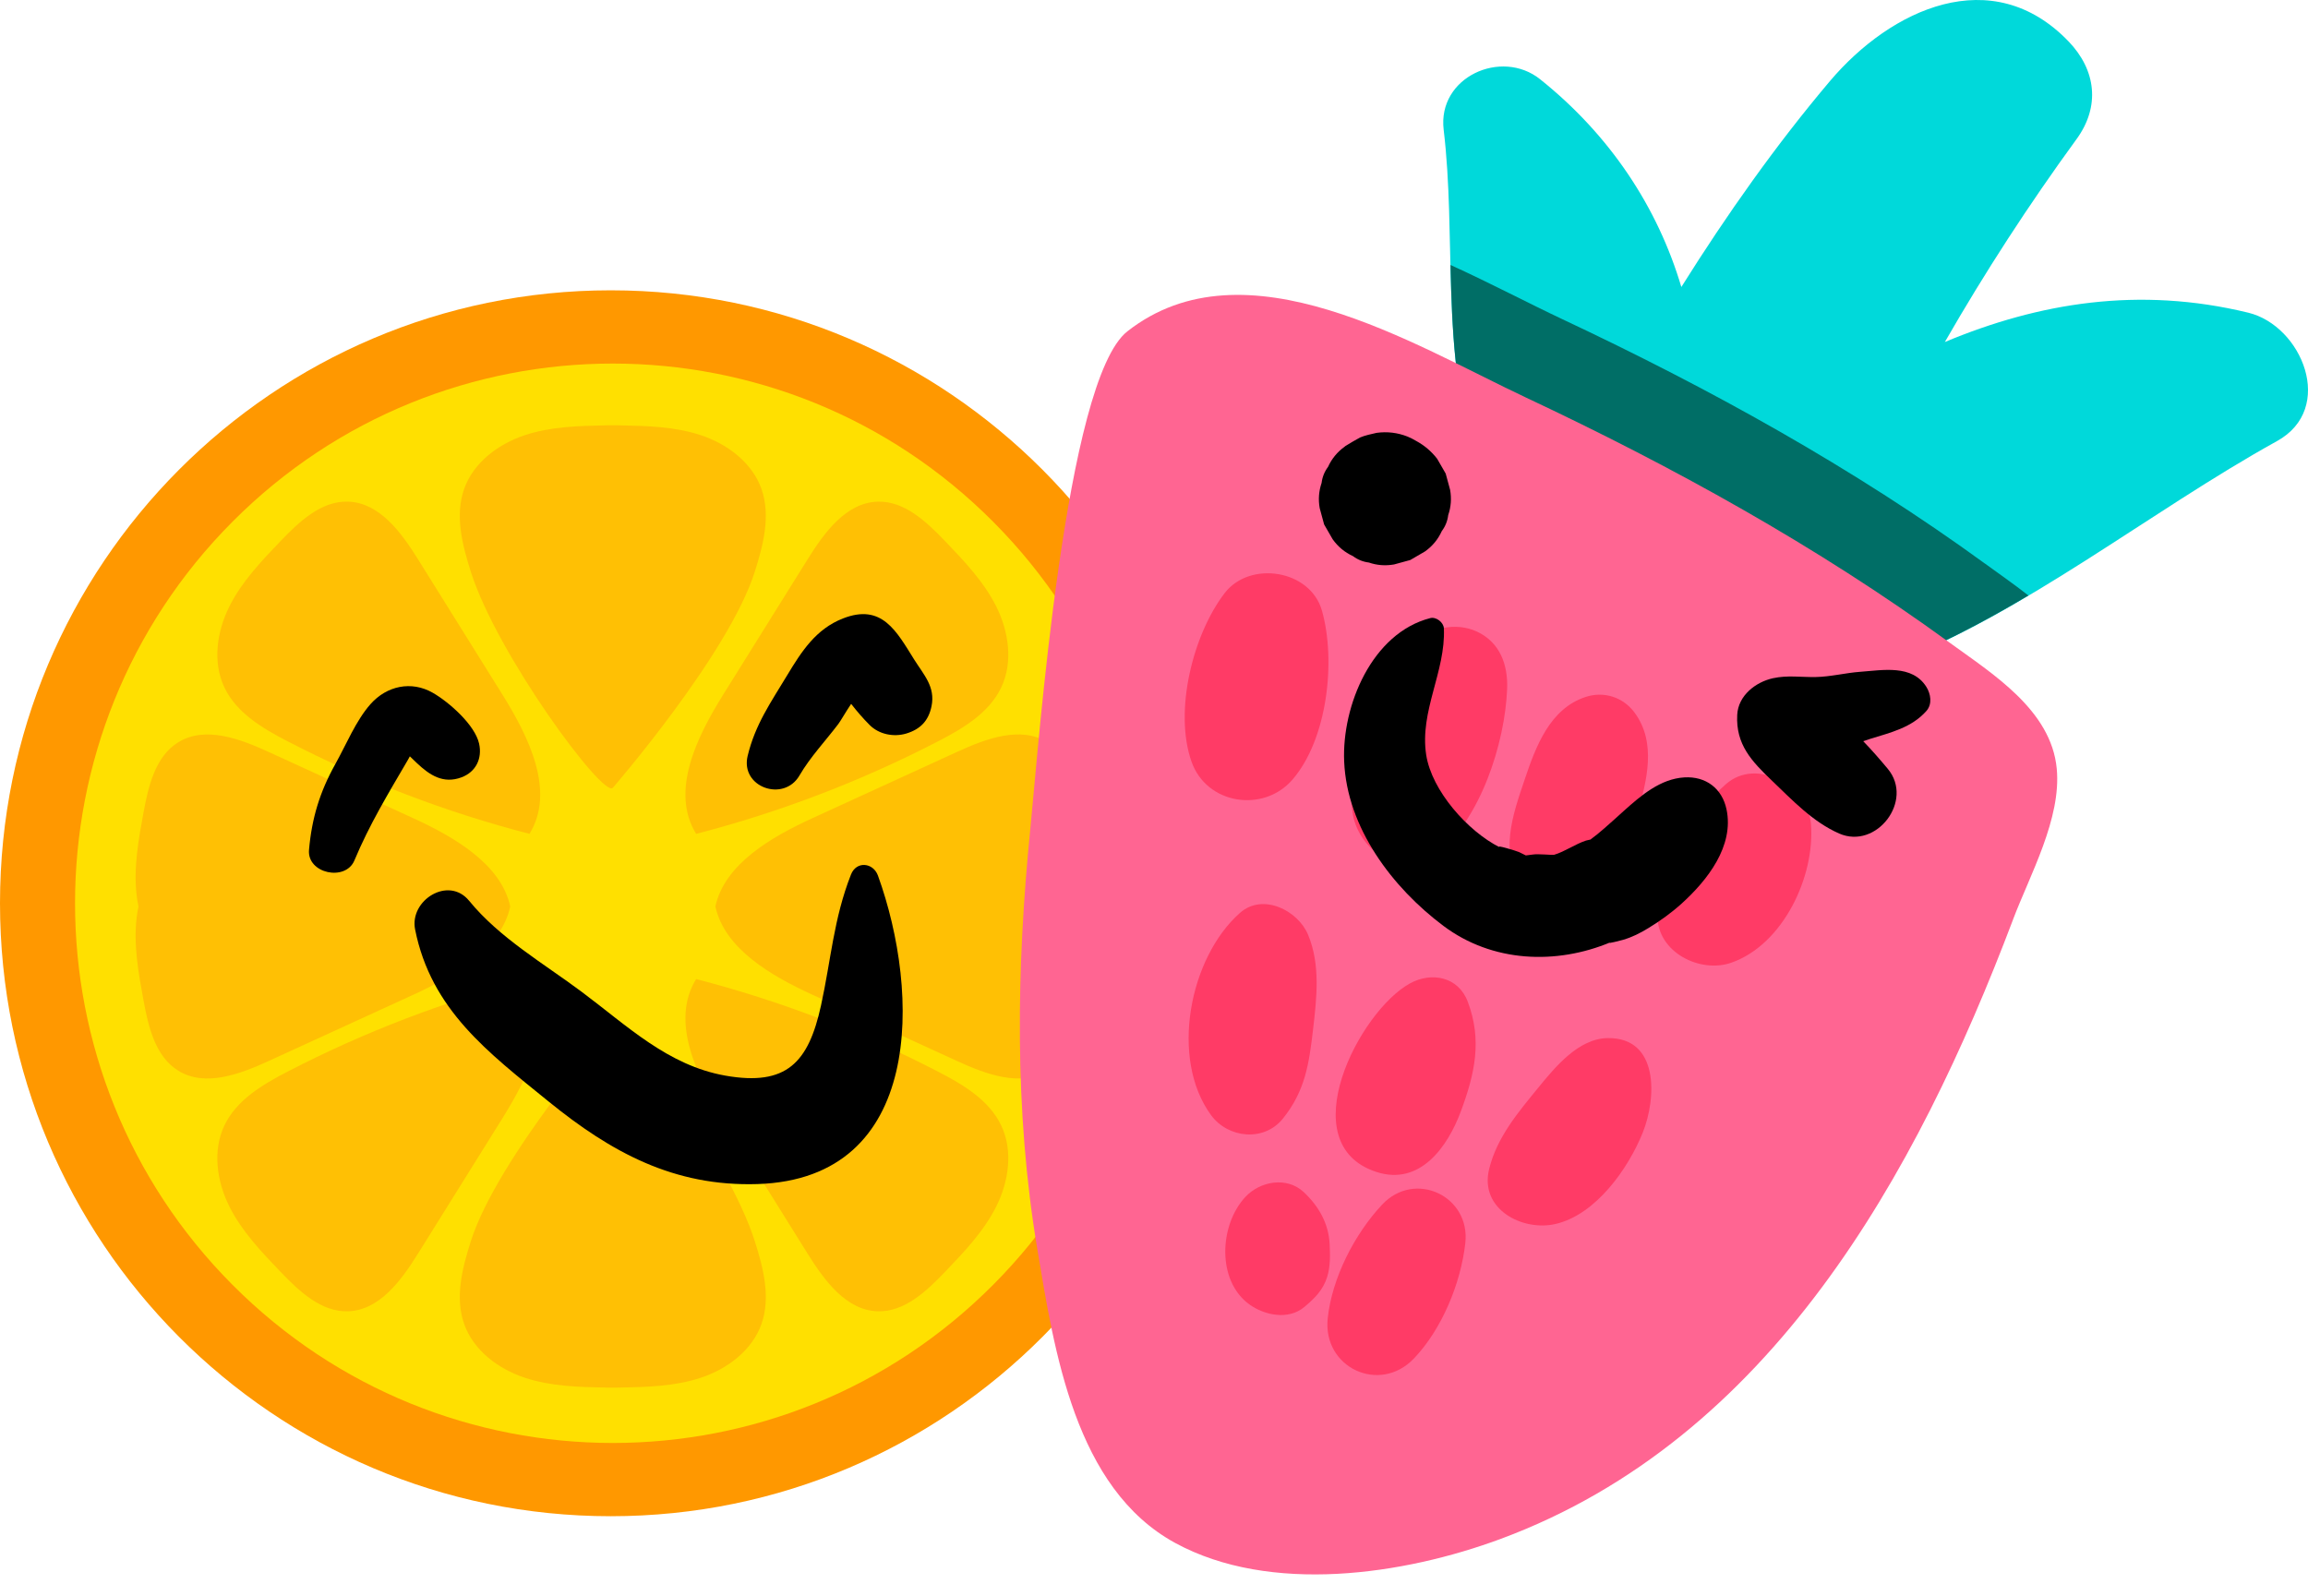 <svg width="107" height="74" viewBox="0 0 107 74" fill="none" xmlns="http://www.w3.org/2000/svg">
<path d="M28.315 70.302C43.953 70.302 56.63 57.578 56.63 41.882C56.63 26.185 43.953 13.461 28.315 13.461C12.677 13.461 0 26.185 0 41.882C0 57.578 12.677 70.302 28.315 70.302Z" fill="#FF9800"/>
<path d="M46.039 59.576C55.776 49.804 55.776 33.959 46.039 24.187C36.303 14.414 20.517 14.414 10.781 24.187C1.045 33.959 1.045 49.804 10.781 59.576C20.517 69.349 36.303 69.349 46.039 59.576Z" fill="#FFE000"/>
<path d="M40.685 23.26C41.929 23.221 42.949 24.189 43.813 25.089C44.708 26.021 45.615 26.973 46.192 28.131C46.769 29.289 46.973 30.706 46.418 31.874C45.856 33.058 44.648 33.773 43.486 34.374C39.923 36.218 36.155 37.659 32.273 38.664C31.061 36.694 32.302 34.174 33.526 32.211C34.831 30.119 36.136 28.026 37.441 25.934C38.216 24.691 39.225 23.306 40.685 23.26V23.26Z" fill="#FFC004"/>
<path d="M21.518 22.669C21.949 21.45 23.092 20.593 24.315 20.183C25.538 19.774 26.851 19.746 28.14 19.721C28.229 19.719 28.32 19.719 28.41 19.719C28.5 19.719 28.591 19.719 28.68 19.721C29.969 19.746 31.282 19.774 32.505 20.183C33.728 20.593 34.871 21.45 35.301 22.669C35.738 23.906 35.387 25.269 34.989 26.519C33.769 30.351 28.41 36.53 28.41 36.53C27.954 37.001 23.051 30.351 21.83 26.519C21.433 25.269 21.082 23.906 21.518 22.669Z" fill="#FFC004"/>
<path d="M10.628 28.13C11.205 26.973 12.113 26.021 13.007 25.088C13.87 24.188 14.89 23.22 16.135 23.259C17.595 23.305 18.604 24.69 19.379 25.932C20.684 28.025 21.989 30.117 23.295 32.21C24.519 34.174 25.76 36.693 24.547 38.663C20.666 37.659 16.897 36.217 13.335 34.373C12.173 33.772 10.965 33.057 10.403 31.873C9.848 30.704 10.052 29.287 10.629 28.13L10.628 28.13Z" fill="#FFC004"/>
<path d="M8.26 49.641C7.2 48.985 6.88 47.614 6.653 46.385C6.419 45.112 6.183 43.816 6.337 42.531C6.357 42.364 6.386 42.197 6.421 42.03C6.386 41.864 6.357 41.696 6.337 41.529C6.183 40.244 6.419 38.948 6.653 37.675C6.88 36.446 7.201 35.075 8.26 34.419C9.504 33.651 11.106 34.248 12.435 34.857C14.672 35.883 16.91 36.907 19.147 37.932C21.06 38.809 23.23 40.065 23.655 42.031C23.23 43.997 21.06 45.253 19.147 46.129C16.91 47.154 14.672 48.179 12.435 49.204C11.106 49.813 9.504 50.411 8.26 49.643V49.641Z" fill="#FFC004"/>
<path d="M16.135 60.8C14.891 60.839 13.87 59.871 13.007 58.971C12.113 58.038 11.205 57.087 10.628 55.929C10.052 54.771 9.847 53.354 10.402 52.186C10.964 51.002 12.173 50.287 13.334 49.686C16.897 47.842 20.666 46.401 24.547 45.395C25.76 47.366 24.519 49.886 23.294 51.849C21.989 53.941 20.684 56.034 19.378 58.126C18.603 59.369 17.595 60.754 16.135 60.8L16.135 60.8Z" fill="#FFC004"/>
<path d="M35.302 61.39C34.871 62.61 33.728 63.467 32.506 63.876C31.282 64.285 29.97 64.314 28.681 64.338C28.592 64.34 28.5 64.34 28.41 64.341C28.32 64.34 28.229 64.34 28.14 64.338C26.851 64.314 25.539 64.285 24.315 63.876C23.092 63.467 21.95 62.61 21.519 61.39C21.082 60.154 21.433 58.79 21.831 57.541C23.051 53.708 28.41 47.529 28.41 47.529C28.866 47.059 33.77 53.708 34.99 57.541C35.388 58.79 35.739 60.154 35.302 61.39Z" fill="#FFC004"/>
<path d="M46.192 55.929C45.615 57.087 44.707 58.038 43.813 58.971C42.95 59.871 41.929 60.839 40.685 60.8C39.225 60.754 38.216 59.369 37.441 58.127C36.136 56.034 34.831 53.942 33.526 51.849C32.302 49.886 31.061 47.367 32.273 45.396C36.155 46.401 39.924 47.843 43.486 49.687C44.648 50.287 45.856 51.002 46.418 52.187C46.973 53.355 46.769 54.772 46.192 55.93V55.929Z" fill="#FFC004"/>
<path d="M50.484 42.531C50.638 43.816 50.402 45.112 50.168 46.385C49.941 47.613 49.62 48.985 48.561 49.641C47.317 50.41 45.715 49.811 44.386 49.203C42.149 48.177 39.911 47.153 37.674 46.127C35.761 45.252 33.591 43.995 33.166 42.029C33.591 40.063 35.761 38.807 37.674 37.931C39.911 36.905 42.149 35.881 44.386 34.855C45.715 34.247 47.317 33.649 48.561 34.417C49.621 35.073 49.941 36.444 50.168 37.673C50.402 38.946 50.638 40.242 50.484 41.527C50.464 41.695 50.435 41.862 50.4 42.028C50.435 42.195 50.464 42.362 50.484 42.529V42.531Z" fill="#FFC004"/>
<path d="M18.903 35.246C18.934 35.186 18.969 35.128 19.001 35.069C19.16 35.224 19.311 35.367 19.329 35.384C19.924 35.945 20.55 36.357 21.394 36.043C22.062 35.794 22.366 35.168 22.211 34.478C22.017 33.609 20.814 32.551 20.064 32.122C19.068 31.552 17.931 31.8 17.18 32.644C16.503 33.405 16.042 34.542 15.546 35.428C14.825 36.716 14.454 37.944 14.326 39.407C14.23 40.502 16.018 40.885 16.431 39.894C17.123 38.236 18.002 36.788 18.903 35.246Z" fill="black"/>
<path d="M42.388 30.59C41.562 29.272 40.892 27.963 39.076 28.677C37.823 29.169 37.161 30.204 36.493 31.311C35.739 32.562 35.01 33.594 34.661 35.05C34.313 36.502 36.332 37.21 37.061 35.961C37.566 35.096 38.26 34.366 38.864 33.571C38.97 33.43 39.209 33.01 39.46 32.636C39.724 32.977 40.007 33.305 40.318 33.617C40.755 34.054 41.438 34.186 42.017 34.011C42.662 33.815 43.046 33.428 43.186 32.745C43.371 31.845 42.825 31.287 42.388 30.59Z" fill="black"/>
<path d="M21.75 41.767C23.146 43.48 25.203 44.671 26.963 45.984C29.073 47.558 30.959 49.401 33.626 49.873C36.475 50.377 37.484 49.257 38.062 46.622C38.525 44.513 38.649 42.586 39.453 40.547C39.706 39.906 40.485 39.995 40.703 40.6C42.67 46.04 42.848 54.656 35.118 54.901C31.248 55.023 28.335 53.431 25.421 51.063C22.64 48.803 19.986 46.824 19.244 43.093C18.976 41.742 20.795 40.595 21.75 41.768V41.767Z" fill="black"/>
<path d="M104.229 14.498C99.162 13.267 94.525 14.036 90.164 15.858C92.024 12.62 94.06 9.483 96.273 6.446C97.373 4.936 97.177 3.25 95.902 1.923C92.356 -1.769 87.665 0.418 84.837 3.76C82.35 6.7 80.056 9.945 77.948 13.307C76.855 9.629 74.659 6.277 71.4 3.674C69.603 2.238 66.635 3.573 66.929 6.017C67.515 10.878 66.806 16.362 68.349 20.986C68.805 22.355 75.259 29.303 77.173 26.31C77.39 25.971 78.032 24.969 78.928 23.592C78.309 26.119 80.894 28.566 83.299 27.58C83.151 29.641 85.286 31.697 87.517 30.858C93.803 28.492 99.654 23.72 105.564 20.451C108.298 18.938 106.721 15.104 104.23 14.498H104.229Z" fill="#00D9DA"/>
<path d="M92.027 26.134C85.92 21.689 79.234 17.997 72.412 14.791C70.876 14.068 69.109 13.135 67.245 12.285C67.316 15.281 67.445 18.281 68.348 20.986C68.805 22.354 75.258 29.302 77.172 26.31C77.39 25.97 78.031 24.968 78.928 23.592C78.308 26.118 80.894 28.565 83.298 27.579C83.15 29.64 85.286 31.696 87.516 30.857C89.738 30.021 91.904 28.876 94.04 27.612C93.364 27.082 92.663 26.595 92.028 26.133L92.027 26.134Z" fill="#006E66"/>
<path d="M93.322 42.643C94.111 40.558 95.57 37.956 95.352 35.642C95.095 32.918 92.368 31.24 90.347 29.77C84.24 25.325 77.553 21.633 70.732 18.427C65.53 15.981 57.718 11.087 52.265 15.364C49.385 17.624 48.153 34.564 47.766 38.435C47.12 44.879 47.016 51.481 48.085 57.885C48.881 62.65 49.834 69.007 54.483 71.542C58.888 73.942 65.077 73.023 69.583 71.35C82.083 66.708 88.846 54.476 93.323 42.644L93.322 42.643Z" fill="#FF6592"/>
<path d="M61.285 28.31C60.745 26.41 57.941 25.978 56.773 27.504C55.295 29.436 54.415 32.986 55.242 35.323C55.944 37.303 58.57 37.7 59.912 36.157C61.54 34.286 61.946 30.637 61.285 28.31Z" fill="#FF3B66"/>
<path d="M62.721 37.776C63.032 39.475 65.041 40.859 66.621 39.591C68.634 37.975 69.77 34.474 69.871 31.948C69.915 30.832 69.548 29.787 68.47 29.284C67.503 28.834 66.218 29.083 65.54 29.931C64.635 31.063 64.062 32.231 63.567 33.58C63.073 34.931 62.455 36.315 62.722 37.775L62.721 37.776Z" fill="#FF3B66"/>
<path d="M70.669 41.12C71.338 41.888 72.077 42.113 73.049 41.875C74.901 41.422 75.43 39.342 75.9 37.748C76.351 36.22 76.81 34.428 75.776 33.037C75.242 32.317 74.351 32.038 73.505 32.317C71.852 32.861 71.2 34.611 70.689 36.131C70.161 37.699 69.422 39.69 70.669 41.12H70.669Z" fill="#FF3B66"/>
<path d="M83.957 38.206C83.818 36.464 81.458 35.081 80.005 36.366C78.333 37.845 76.829 40.184 76.839 42.472C76.847 44.172 78.829 45.139 80.263 44.638C82.666 43.8 84.151 40.636 83.957 38.206Z" fill="#FF3B66"/>
<path d="M60.875 47.723C61.045 46.264 61.222 44.722 60.639 43.332C60.171 42.218 58.547 41.386 57.481 42.331C55.133 44.414 54.224 49.09 56.148 51.709C56.934 52.778 58.599 52.953 59.473 51.869C60.512 50.581 60.689 49.319 60.875 47.723L60.875 47.723Z" fill="#FF3B66"/>
<path d="M67.725 51.532C68.375 49.785 68.72 48.233 68.046 46.445C67.608 45.281 66.362 45.05 65.368 45.596C63.01 46.889 59.843 53.039 63.804 54.337C65.837 55.003 67.12 53.163 67.725 51.532Z" fill="#FF3B66"/>
<path d="M74.534 48.133C73.179 48.151 72.103 49.469 71.308 50.441C70.369 51.587 69.404 52.731 69.04 54.192C68.57 56.077 70.594 57.104 72.115 56.752C73.981 56.321 75.483 54.195 76.161 52.509C76.792 50.94 76.933 48.099 74.533 48.133H74.534Z" fill="#FF3B66"/>
<path d="M61.642 57.678C61.594 56.721 61.13 55.917 60.441 55.273C59.656 54.54 58.419 54.766 57.737 55.497C56.529 56.79 56.397 59.377 57.92 60.48C58.622 60.988 59.73 61.22 60.468 60.602C60.953 60.197 61.343 59.809 61.532 59.195C61.68 58.716 61.667 58.182 61.642 57.679L61.642 57.678Z" fill="#FF3B66"/>
<path d="M64.078 55.852C62.798 57.216 61.745 59.268 61.553 61.134C61.318 63.417 63.959 64.65 65.546 62.993C66.842 61.639 67.721 59.512 67.932 57.645C68.181 55.451 65.59 54.241 64.078 55.852Z" fill="#FF3B66"/>
<path d="M67.14 23.882C67.27 23.505 67.299 23.115 67.228 22.713C67.16 22.462 67.091 22.209 67.023 21.958C66.891 21.728 66.758 21.499 66.626 21.27C66.356 20.922 66.031 20.649 65.653 20.444C65.526 20.369 65.395 20.299 65.254 20.242C64.791 20.06 64.313 20.003 63.82 20.07C63.581 20.124 63.281 20.187 63.054 20.284C62.987 20.313 62.436 20.638 62.376 20.679C62.364 20.688 62.355 20.696 62.344 20.706C61.999 20.954 61.74 21.269 61.568 21.649C61.403 21.87 61.303 22.118 61.27 22.392C61.141 22.769 61.11 23.159 61.182 23.561C61.251 23.813 61.319 24.065 61.387 24.317C61.519 24.546 61.651 24.775 61.783 25.004C62.031 25.352 62.343 25.611 62.722 25.784C62.943 25.95 63.19 26.05 63.463 26.083C63.839 26.213 64.227 26.242 64.628 26.172C64.878 26.102 65.13 26.034 65.381 25.966C65.609 25.833 65.837 25.7 66.066 25.567C66.412 25.32 66.67 25.006 66.842 24.625C67.008 24.404 67.107 24.156 67.14 23.882H67.14Z" fill="black"/>
<path d="M87.519 35.648C87.148 35.205 86.776 34.775 86.38 34.367C86.482 34.332 86.584 34.295 86.687 34.264C87.649 33.964 88.616 33.746 89.308 32.966C89.593 32.645 89.51 32.171 89.304 31.844C88.646 30.804 87.285 31.073 86.243 31.149C85.552 31.199 84.862 31.381 84.171 31.392C83.501 31.403 82.865 31.3 82.196 31.447C81.394 31.624 80.584 32.246 80.538 33.146C80.467 34.522 81.21 35.297 82.14 36.188C83.098 37.104 84.04 38.109 85.263 38.647C86.997 39.408 88.743 37.118 87.519 35.649V35.648Z" fill="black"/>
<path d="M80.042 37.526C79.836 36.551 79.078 35.987 78.088 36.045C76.979 36.111 76.08 36.882 75.285 37.595C74.981 37.867 74.679 38.147 74.37 38.413C74.166 38.594 73.955 38.765 73.735 38.926C74.027 38.86 73.958 38.876 73.529 38.974C73.026 39.139 72.534 39.493 72.05 39.633C71.973 39.655 71.289 39.58 71.056 39.623C70.949 39.636 70.844 39.65 70.738 39.663C70.655 39.619 70.555 39.57 70.424 39.508C70.298 39.452 69.282 39.144 69.533 39.29C68.039 38.538 66.376 36.661 66.119 35.001C65.805 32.971 67.026 31.138 66.939 29.137C66.926 28.857 66.582 28.589 66.308 28.659C63.612 29.352 62.206 32.707 62.316 35.306C62.446 38.379 64.551 41.157 66.919 42.931C69.182 44.627 72.142 44.747 74.672 43.687C74.389 43.805 75.233 43.58 75.249 43.576C75.674 43.45 76.029 43.27 76.409 43.039C76.961 42.704 77.488 42.324 77.968 41.89C79.152 40.817 80.403 39.232 80.042 37.525L80.042 37.526Z" fill="black"/>
</svg>
